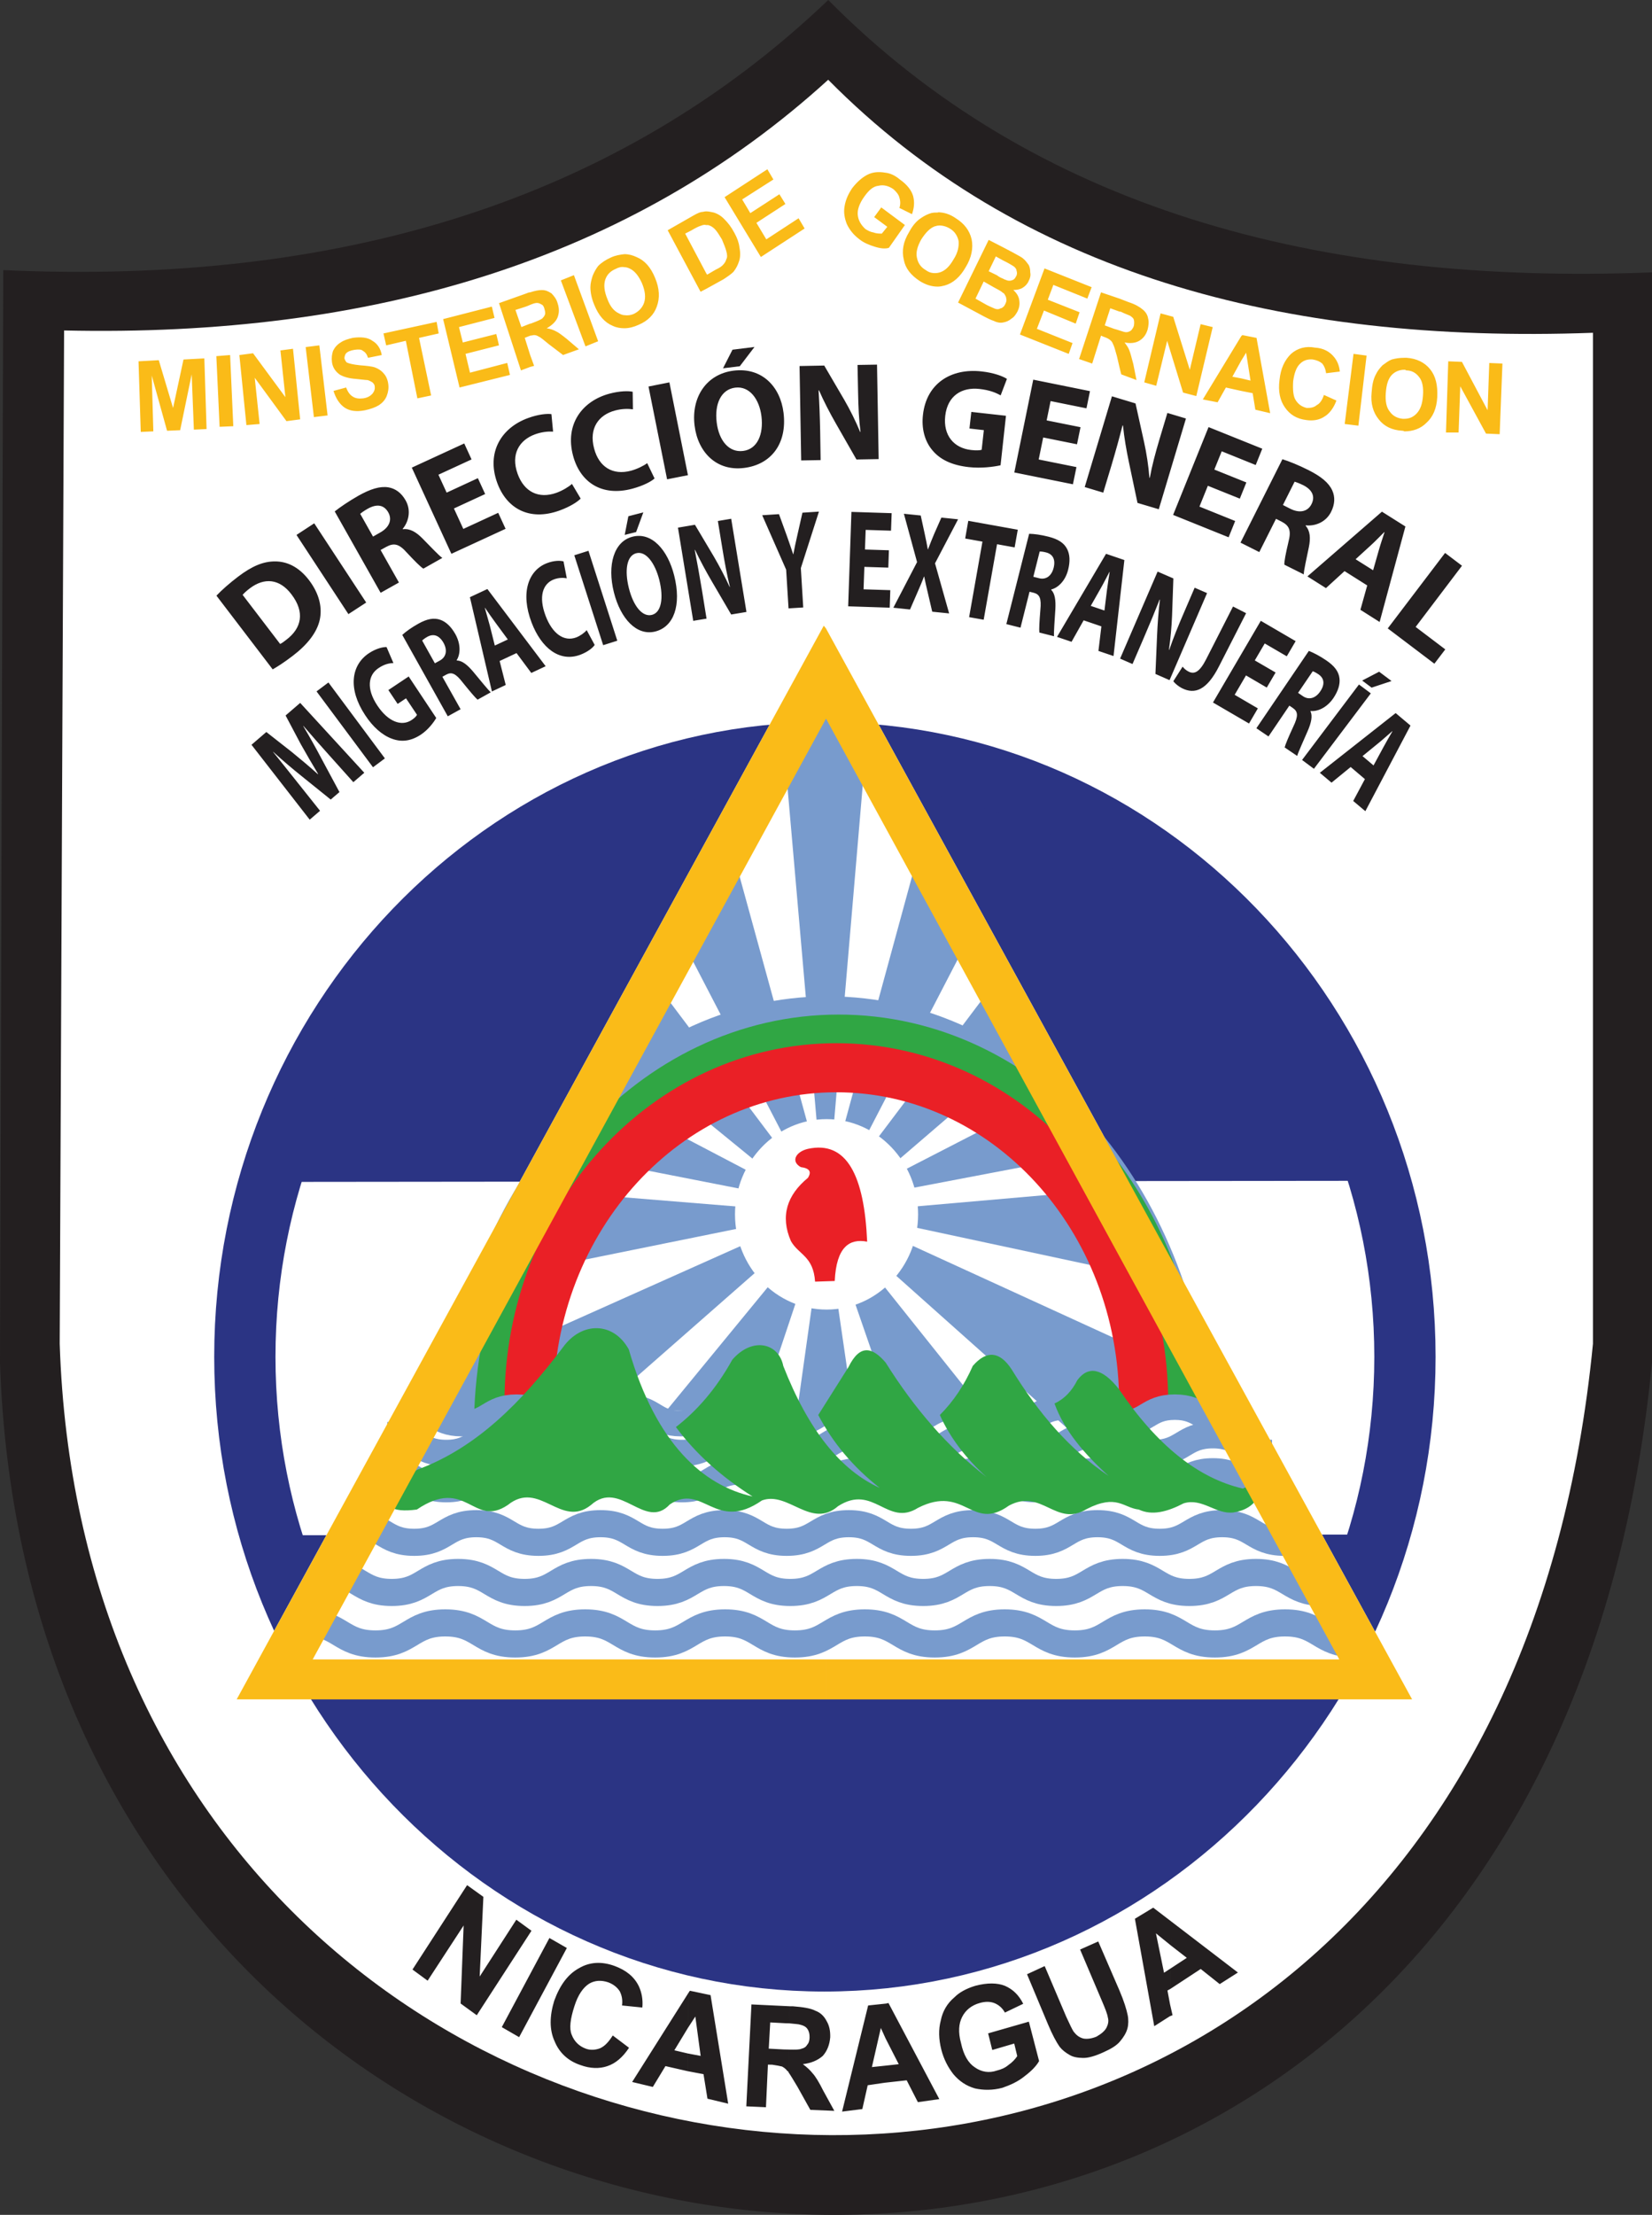 <svg xmlns="http://www.w3.org/2000/svg" width="350" height="468.976"><rect width="100%" height="100%" fill="#333333" stroke="none"/><path d="M.69 57.19C71.715 60.454 130.887 42.576 175.477 0 219.106 44.042 278.968 60.453 350 57.672V288.51c-24.95 256.64-342.7 224.053-350 0L.69 57.19z" fill="#231f20"/><path d="M13.578 69.974c65.215 1.458 119.996-14.962 161.888-53.086C215.95 57.785 271.55 72.865 337.49 70.463V284.52c-23.24 238.314-318.122 208.037-324.84 0l.928-214.546z" fill="#fff"/><path d="M174.66 415.195c67.762 0 122.997-57.436 122.997-127.903 0-70.46-55.235-127.894-122.997-127.894-67.677 0-122.786 57.435-122.786 127.894 0 70.467 55.11 127.903 122.786 127.903" fill="#2b3484"/><path d="M174.66 415.195c67.762 0 122.997-57.436 122.997-127.903 0-70.46-55.235-127.894-122.997-127.894-67.677 0-122.786 57.435-122.786 127.894 0 70.467 55.11 127.903 122.786 127.903z" fill="none" stroke="#2b3484" stroke-width="2.293"/><path d="M56.873 250.26l235.457-.243c6.5 25.456 6.254 50.44-.236 74.91l-234.54.142c-8.36-25.7-6.615-51.055-.68-74.81" fill="#fff"/><path d="M174.66 415.195c67.762 0 122.997-57.436 122.997-127.903 0-70.46-55.235-127.894-122.997-127.894-67.677 0-122.786 57.435-122.786 127.894 0 70.467 55.11 127.903 122.786 127.903z" fill="none" stroke="#2b3484" stroke-width="12.981"/><path d="M174.526 132.483L50.14 359.806h249.035L175.015 133.09l-.49-.607z" fill="#fff"/><path d="M29.822 91.455l-.472-14.953 4.29-.236 3.026 10.123 2.21-10.267 4.416-.236.472 14.96-2.69.128-.463-11.717-2.443 11.835-2.773.118-3.246-11.69.338 11.817-2.664.118zM45.836 75.41l.69 14.96 2.9-.125-.674-15.07-2.916.235zM52.205 90.01L50.713 75.18l2.9-.38 6.852 9.298-1.054-9.896 2.665-.354 1.517 14.945-2.9.38-6.726-9.188 1.037 9.794-2.798.23zM64.76 73.49l1.744 14.826 2.9-.354-1.746-14.835-2.9.363zM70.663 82.773l2.672-.725c.354.96.818 1.577 1.408 1.93.565.372 1.273.48 2.183.372.936-.127 1.526-.498 1.98-.978.363-.48.583-.96.473-1.576 0-.346-.245-.6-.473-.835-.228-.125-.598-.37-1.045-.488-.455 0-1.163-.118-2.428-.236-1.635-.118-2.655-.48-3.363-.86-1.06-.708-1.626-1.677-1.744-2.756-.11-.86 0-1.568.22-2.3.353-.71.825-1.324 1.626-1.805.708-.49 1.517-.725 2.57-.978 1.72-.236 3.23-.1 4.165.633 1.054.59 1.753 1.677 1.972 3.01l-2.91.58c-.226-.708-.563-1.188-1.044-1.44-.33-.363-1.028-.363-1.837-.245-.827.134-1.51.38-1.856.85-.135.254-.26.6-.26.962.125.38.26.615.48.86.455.227 1.4.455 2.798.598 1.492.118 2.537.22 3.237.472.69.253 1.39.717 1.86 1.323.465.49.81 1.332.912 2.175.118.85 0 1.694-.33 2.537-.336.843-.926 1.45-1.626 1.93-.817.498-1.854.852-3.01 1.096-1.862.363-3.253.127-4.323-.598-1.028-.717-1.83-1.93-2.31-3.507M88.426 84.35L85.98 72.16l-4.162.97-.574-2.53 11.262-2.443.438 2.444-4.164.945 2.562 12.188-2.916.616zM97.365 82.048l-3.48-14.48L104.2 64.92l.574 2.394-7.535 1.947.816 3.254 7.09-1.795.572 2.4-7.09 1.805.945 3.987 7.89-2.065.582 2.537-10.68 2.664zM112.325 61.897c1.053-.345 1.87-.48 2.453-.48.81 0 1.365.244 2.082.716.573.615 1.036 1.197 1.272 2.057.363 1.08.363 2.048 0 3.01-.337.86-1.17 1.685-2.31 2.31.802.117 1.383.344 1.847.58.572.245 1.398.86 2.443 1.703l2.537 2.166-3.354 1.213-3.026-2.3c-1.03-.844-1.728-1.443-2.074-1.57-.354-.235-.69-.353-1.037-.353-.245 0-.498.118-.835.118v-2.546h.118c1.28-.463 2.1-.834 2.444-1.08.21-.243.464-.487.573-.84.127-.364 0-.743-.11-1.198-.11-.48-.336-.86-.7-.97-.353-.244-.808-.362-1.272-.244-.11 0-.463.118-1.053.354v-2.647zm0 13.276v2.52l.834-.227-.835-2.293zm-1.956 3.254l-4.645-14.237 5.782-2.057c.245-.126.6-.236.818-.236v2.647c-.22.118-.573.244-.927.38l-2.192.707 1.256 3.626 1.863-.734v2.546c-.11.11-.346.11-.573.236l-.573.228 1.145 3.64v2.52l-1.956.735zM118.826 59.368l5.218 13.975 2.68-1.087-5.133-13.993-2.764 1.105zM132.285 53.815c.936 0 1.77.236 2.562.607 1.737.717 3.018 2.15 3.954 4.45.92 2.184 1.03 4.232.346 6.053-.58 1.67-1.863 3.017-3.852 3.852-1.037.48-2.073.725-3.01.725V66.73c.726.108 1.4 0 1.973-.254 1.037-.49 1.863-1.332 2.21-2.402.353-1.096.243-2.42-.465-4.122-.708-1.55-1.5-2.52-2.436-3.01-.447-.227-.826-.37-1.28-.37v-2.757zm-6.38 10.73c-.574-1.323-.82-2.646-.82-3.734 0-.858.246-1.684.473-2.41.346-.85.7-1.457 1.155-2.064.69-.717 1.627-1.324 2.672-1.796 1.037-.49 1.98-.615 2.9-.725v2.757c-.59-.11-1.155 0-1.863.37-1.138.49-1.837 1.223-2.2 2.293-.337 1.088-.228 2.42.472 4.105.59 1.585 1.39 2.53 2.436 3.018.464.236.8.37 1.155.37v2.774c-.8 0-1.62-.118-2.428-.49-1.745-.716-3.026-2.174-3.953-4.466M149.583 44.756c.573 0 1.045.126 1.61.236.834.244 1.644.742 2.318 1.466.717.725 1.41 1.568 2.108 2.9.582 1.08.936 2.04 1.037 3 .22 1.097.22 2.176-.1 3.018-.23.717-.583 1.45-1.156 2.175-.48.482-1.173.962-2.108 1.577l-3.71 2.05v-3.39l.23.37 1.86-1.086c.81-.362 1.274-.724 1.493-.977.346-.354.582-.717.717-1.205.22-.354.22-.96 0-1.686-.135-.59-.48-1.442-.936-2.53-.59-.96-1.037-1.693-1.5-2.165-.472-.48-.936-.725-1.4-.852h-.463v-2.9zm-8.126 3.995l4.662-2.662c1.035-.59 1.845-1.096 2.544-1.206.337 0 .573-.126.92-.126v2.9c-.347-.127-.71 0-1.046.126-.455.118-1.172.472-2.2 1.08l-1.172.597 4.417 8.327v3.39l-1.155.597-6.97-13.023zM161.2 54.417l-7.687-12.67 9.062-5.907 1.28 2.166-6.616 4.223 1.727 2.898 6.162-3.995 1.272 2.057-6.145 3.995 2.1 3.498 6.835-4.467 1.28 2.166-9.27 6.035zM185.208 45.967l1.5-2.048 5.008 3.724-3.39 4.83c-.79.253-1.836.135-3-.236-1.163-.354-2.334-.834-3.245-1.568-1.28-.96-2.114-2.048-2.68-3.253-.463-1.206-.7-2.42-.463-3.743.236-1.44.818-2.655 1.627-3.852.936-1.205 1.99-2.183 3.16-2.798 1.13-.59 2.403-.708 3.81-.464 1.046.11 2.1.582 3.12 1.45 1.525 1.07 2.46 2.293 2.806 3.507.346 1.323.203 2.51-.236 3.835l-2.672-1.324c.236-.716.236-1.44 0-2.166-.126-.607-.59-1.197-1.264-1.804-1.054-.725-2.124-.977-3.16-.725-1.147.11-2.074.97-3.01 2.293-1.037 1.433-1.5 2.79-1.39 3.87.117 1.204.7 2.148 1.626 3.008.59.354 1.028.607 1.736.725.59.235 1.29.235 1.737.235l1.163-1.44-2.782-2.058zM198.666 45.004c.236-.126.557 0 .826 0 .928.118 1.964.48 3 1.206 1.746 1.087 2.91 2.53 3.364 4.467.363 1.796 0 3.86-1.264 5.9-1.163 2.057-2.672 3.38-4.417 3.87-.447.126-1.045.244-1.51.244v-2.907c.12 0 .355-.11.465-.11 1.155-.362 2.082-1.323 2.908-2.773.944-1.45 1.146-2.78 1.054-3.877-.236-1.07-.818-2.048-1.88-2.647-.792-.472-1.72-.716-2.546-.598v-2.774zm-6.043 4.105c.708-1.332 1.534-2.293 2.452-2.9.692-.48 1.4-.852 2.2-1.088.473-.118.945-.118 1.39-.118v2.774c-.218 0-.336.126-.572.126-1.037.362-1.955 1.315-2.9 2.773-.817 1.442-1.188 2.773-.935 3.86.227 1.19.817 2.04 1.88 2.656.783.59 1.61.725 2.528.59v2.908c-1.264 0-2.528-.378-3.81-1.188-1.87-1.23-3.034-2.672-3.37-4.484-.473-1.947-.12-3.86 1.137-5.91M212.498 52.356l2.082 1.096c1.037.6 1.855.97 2.21 1.315.462.37.8.86 1.154 1.332.236.47.328.968.328 1.575.127.607 0 1.197-.328 1.812-.245.6-.692 1.088-1.282 1.45-.58.363-1.298.464-1.98.464.682.616 1.17 1.35 1.264 2.184.135.86 0 1.56-.33 2.284-.344.615-.69 1.214-1.29 1.576-.572.49-1.136.725-1.828.843v-3.262c.21-.11.33-.354.456-.58.236-.49.354-.86.236-1.215 0-.363-.236-.717-.48-1.096-.102 0-.102-.118-.212-.118v-3.018c.21.127.456.245.548.245.48.244.944.244 1.28.126.482-.127.71-.372.946-.86.236-.355.236-.835.092-1.206 0-.354-.328-.733-.683-.96-.218-.12-.926-.608-2.182-1.206v-2.782zm-3.034-1.56l3.034 1.56v2.782l-1.517-.843-1.516 3.136 1.745.852c.445.345.926.59 1.288.716v3.018c-.362-.362-1.062-.716-1.99-1.214l-2.098-1.197-1.736 3.625 2.343 1.323c.91.472 1.62.717 1.838.835.455.126.8.126 1.154-.118.235 0 .353-.127.488-.245v3.262c-.598.118-1.29 0-1.99-.354-.47-.135-1.49-.615-3.236-1.576l-4.29-2.293 6.482-13.267zM216.09 70.828l5.208-13.993 9.98 3.97-.91 2.42-7.198-2.9-1.18 3.136 6.734 2.656-.817 2.41-6.727-2.773-1.5 3.87 7.552 3.017-.81 2.293-10.333-4.105zM237.193 63.232l1.87.725c1.493.48 2.437 1.07 3.01 1.56.582.463 1.046 1.087 1.172 1.92.21.726.093 1.578-.126 2.42-.347 1.096-.937 1.813-1.763 2.31-.8.464-1.838.59-3.102.346.455.615.81 1.095 1.02 1.694.244.59.472 1.56.834 2.883l.674 3.38-3.23-1.206-.36-1.45v-7.838c.707.252 1.154.362 1.398.362.354 0 .683-.11 1.037-.362.227-.236.48-.607.59-.96.1-.482.1-.962 0-1.333-.11-.363-.473-.607-.81-.843-.245-.118-.953-.354-1.99-.86h-.227v-2.748zM228.62 76.02l4.645-14.12 3.928 1.332v2.748l-1.964-.708-1.173 3.625 1.973.725c.463.118.8.236 1.163.354v7.84l-.556-2.404c-.37-1.34-.607-2.174-.826-2.554-.117-.345-.362-.69-.58-.826-.23-.236-.692-.49-1.4-.725l-.565-.236-1.87 5.91-2.774-.96zM242.426 80.96l3.464-14.606 2.672.724 3.515 11.22 2.293-9.66 2.562.624-3.48 14.6-2.8-.735-3.37-10.966-2.32 9.526-2.536-.725zM269.103 87.484l-3.136-.734-.573-3.498-2.427-.48v-2.655l1.972.472-.928-5.91-1.045 1.694V71.19l.236-.236 3.01.59 2.89 15.94zm-6.136-4.712l-3.246-.717-1.752 3.127-3.136-.606 8.135-13.386v5.184l-1.872 3.39 1.872.353v2.655zM280.496 83.623l2.64 1.19c-.574 1.575-1.485 2.78-2.538 3.395-1.046.717-2.436.96-3.937.717-1.878-.245-3.362-1.096-4.432-2.655-1.03-1.458-1.46-3.38-1.147-5.8.237-2.402 1.063-4.197 2.446-5.546 1.382-1.214 3.135-1.694 5.09-1.315 1.737.1 3.128.834 4.072 2.048.582.724 1.045 1.694 1.172 3.017l-2.908.354c-.118-.852-.354-1.46-.818-2.057-.582-.473-1.163-.7-1.972-.852-1.046-.108-1.964.153-2.68.853-.793.724-1.257 1.93-1.51 3.742-.11 1.804 0 3.262.59 4.097.574.85 1.273 1.323 2.318 1.576.843 0 1.51-.118 2.09-.607.7-.362 1.164-1.086 1.526-2.157M284.892 89.776l2.9.354 1.736-14.835-2.765-.37-1.87 14.85zM297.538 75.762h.472c2.082.135 3.827.97 4.99 2.428 1.164 1.44 1.627 3.37 1.5 5.917-.126 2.402-.926 4.206-2.3 5.428-1.172 1.197-2.807 1.804-4.662 1.804v-2.665c1.046 0 1.855-.362 2.554-1.078.826-.843 1.265-2.04 1.39-3.87.128-1.677-.125-3.017-.79-3.852-.718-.97-1.653-1.45-2.79-1.45-.136-.134-.237-.134-.364-.134v-2.528zm-6.945 7.376c.11-1.577.33-2.79.91-3.87.346-.733.818-1.314 1.4-1.92.69-.5 1.272-.97 1.972-1.232.817-.22 1.618-.354 2.663-.354v2.53c-1.045 0-1.955.378-2.663 1.086-.793.86-1.147 2.065-1.28 3.886-.12 1.686.133 3.01.825 3.852.682.978 1.61 1.44 2.773 1.56h.345v2.663c-.21-.136-.345-.136-.446-.136-2.217-.118-3.87-.96-4.99-2.41-1.18-1.442-1.745-3.372-1.51-5.656M306.353 91.584l.48-15.08 2.9.12 5.437 10.24.354-10.005 2.79.117-.59 14.96-2.89-.125-5.455-10.014-.355 9.786h-2.672z" fill="#fabb18"/><path d="M176.625 238.548l6.507-76.375-8-14-8.613 14.834 6.615 75.668 3.49-.127zM166.185 240.837l-21.24-40.906 10.788-17.852 15.56 56.6-5.108 2.16zM164.435 242.052l-23.896-31.744-7.318 13.638 27.504 22.446 3.71-4.34zM159.443 248.44l-32.477-17.01-5.807 13.285 36.893 7.232 1.39-3.506zM157.362 255.57l-41.547-3.39-9.516 18.106 51.172-10.376-.11-4.34zM158.175 263.267l-52.69 23.543 15.78 16.647 40.163-35.242-3.253-4.948zM163.738 271.237l-22.506 27.395 19.497.733 8.234-24.63-5.226-3.498zM172.222 274.98l-3.48 24.757h12.17l-3.582-24.612-5.108-.144zM180.572 274.272l8.927 25.81 19.377-.716-22.75-28.482-5.555 3.388zM188.69 269.073l37.426 33.362 13.95-1.307 1.593-15.248-49.632-22.708-3.338 5.9zM192.273 259.55l52.926 11.344-11-18.957-41.573 3.633-.354 3.98zM190.44 248.325l33.767-17.38 6.263 13.51-38.538 7.35-1.492-3.48zM185.316 241.807l25.768-34.155 6.035 14.962-27.834 23.896-3.97-4.703zM178.706 238.784l15.442-56.592 10.67 17.254-21.467 41.395-4.644-2.056z" fill="#789bcd"/><path d="M100.6 301.194c3.303-47.422 35.882-83.86 74.807-83.86 38.217 0 70.23 34.862 74.665 81.062" fill="none" stroke="#789bcd" stroke-width="12.745"/><path d="M106.28 300.692c.86-44.464 32.62-80.017 71.402-80.017 38.41 0 69.944 34.668 71.52 78.516" fill="none" stroke="#30a644" stroke-width="11.7"/><path d="M112.21 301.32c0-1.384-.136-2.884-.136-4.266 0-39.195 29.25-70.973 65.123-70.973 36.025 0 65.106 31.78 65.106 70.974v3.624" fill="none" stroke="#ea2026" stroke-width="10.393"/><path d="M175.125 277.042c10.536 0 19.142-8.935 19.142-19.918 0-10.966-8.606-19.918-19.142-19.918-10.58 0-19.16 8.952-19.16 19.918 0 10.983 8.58 19.918 19.16 19.918" fill="#fff"/><path d="M175.125 277.042c10.536 0 19.142-8.935 19.142-19.918 0-10.966-8.606-19.918-19.142-19.918-10.58 0-19.16 8.952-19.16 19.918 0 10.983 8.58 19.918 19.16 19.918z" fill="none" stroke="#fff" stroke-width=".489"/><path d="M176.85 271.237c.345-7.232 3.118-9.044 6.87-8.328-.6-13.976-4.317-21.46-12.56-19.65-2.537.59-3.692 2.64-1.51 3.862 1.864.236 2.353.97 1.51 2.284-4.392 3.607-5.91 8.075-3.59 13.385 1.626 2.892 4.76 3.154 5.115 8.582l4.164-.135z" fill="#ea2026"/><path d="M87.39 417.028l11.572-17.87 3.448 2.478-.784 16.875 7.763-12.035 3.21 2.343-11.59 17.886-3.422-2.486.64-16.52-7.627 11.69-3.21-2.36zM106.312 429.222l10.09-18.872 3.692 2.115-10.107 18.88-3.675-2.123zM129.822 430.988l3.447 2.605c-1.332 2.014-2.85 3.312-4.61 3.894-1.645.565-3.617.53-5.69-.236-2.64-.884-4.485-2.62-5.47-5.04-1.122-2.444-1.072-5.344-.077-8.58 1.23-3.355 2.908-5.614 5.26-6.895 2.216-1.307 4.762-1.476 7.535-.464 2.41.894 4.147 2.252 5.142 4.317.556 1.23.893 2.68.733 4.484l-4.307-.437c.16-1.223-.06-2.192-.497-3.035-.575-.86-1.367-1.467-2.412-1.863-1.51-.514-2.89-.413-4.063.287-1.28.826-2.36 2.368-3.12 4.78-.85 2.63-1.137 4.686-.572 6.026.556 1.458 1.593 2.428 2.967 2.942 1.02.387 2.082.278 3.01-.06 1.06-.463 1.887-1.407 2.722-2.722M154.277 445.43l-4.39-1.053-.836-5.192-3.455-.658.068-3.742 2.78.53-1.128-8.344-1.543 2.378.144-7.468.244-.363 4.383.927 3.734 22.986zm-8.682-6.903l-4.61-1.054-2.673 4.41-4.383-1.046 11.986-18.957-.144 7.468-2.9 4.78 2.79.657-.067 3.742zM167.32 424.802l.708.008c2.192.17 3.81.447 4.737.945 1.037.387 1.83 1.12 2.386 2.216.566.97.776 2.066.743 3.398-.135 1.55-.616 2.866-1.585 3.953-1.07.937-2.444 1.52-4.215 1.738.81.607 1.51 1.23 2.074 1.947.582.624 1.35 1.863 2.26 3.692l2.334 4.248-5.082-.21-2.722-4.88c-.886-1.468-1.45-2.43-1.897-3.06l.083-4.822c1.408.025 2.2.034 2.68-.186.473-.1.92-.354 1.172-.817.363-.363.515-.978.523-1.568.017-.725-.118-1.315-.472-1.82-.33-.48-.91-.742-1.484-.87-.345-.134-1.028-.15-2.31-.294l.068-3.616zm-9.204 21.19l1.087-21.578 8.117.388-.067 3.616-.81-.017-3.26-.176-.313 5.555 3.127.168 1.146.025-.084 4.82c.007-.125-.11-.243-.22-.252-.346-.47-.7-.724-1.147-.976-.463-.118-1.154-.253-2.09-.388l-.91-.017-.413 9.027-4.164-.194zM199.007 444.46l-4.543.648-2.37-4.627-4.652.515.068-3.608 2.9-.32-2.8-5.48.144-7.357.48-.118 10.773 20.347zm-11.565-3.465l-3.608.53-1.137 5.042-4.29.54 5.52-22.473 3.827-.404-.143 7.358-.994-2.19-1.896 8.284 2.79-.295-.068 3.608zM210.226 434.065l-.877-3.524 8.63-2.477 2.167 8.345c-.6 1.07-1.67 2.15-3.06 3.195-1.44 1.188-3.093 1.896-4.703 2.46-2.09.566-4.08.524-5.816.136-1.83-.524-3.305-1.51-4.57-3.002-1.145-1.467-2.047-3.17-2.57-5.226-.548-2.192-.623-4.24-.11-6.153.38-1.923 1.324-3.592 2.875-4.898 1.045-1.063 2.554-1.88 4.442-2.453 2.57-.676 4.653-.634 6.263 0 1.736.757 2.975 1.996 3.886 3.81l-3.878 1.86c-.556-.985-1.256-1.583-2.166-1.98-.893-.37-1.955-.387-3.127-.058-1.753.472-3.043 1.517-3.768 2.958-.733 1.425-.868 3.254-.236 5.546.54 2.538 1.55 4.24 2.932 5.134 1.374.978 3.018 1.256 4.636.683.936-.228 1.745-.565 2.453-1.164.827-.582 1.41-1.18 1.89-1.897l-.64-2.664-4.654 1.365zM217.59 418.023l3.742-1.728 4.552 10.696c.792 1.704 1.24 2.673 1.568 3.17.564.725 1.146 1.23 2.073 1.475.8.144 1.736.026 2.782-.404 1.053-.606 1.76-1.204 2.132-1.92.345-.7.497-1.417.27-2.15-.102-.725-.55-1.838-1.215-3.406l-4.66-10.966 3.843-1.71 4.467 10.316c1.003 2.335 1.542 4.147 1.762 5.25.202.946.185 2.04-.05 2.876-.254.952-.86 1.905-1.586 2.748-.698.834-1.853 1.542-3.404 2.233-1.728.802-3.28 1.274-4.425 1.24-1.036-.016-2.09-.16-2.874-.657-.826-.48-1.5-.986-2.082-1.72-.682-.977-1.55-2.57-2.46-4.754l-4.434-10.587zM262.27 417.658l-3.852 2.453-4.03-3.202-6.447 4.232.094-4.358 3.405-2.234-3.322-2.58.1-5.065 14.052 10.755zm-14.38 6.727l.53 2.31-.58.227.05-2.537zm.05-3.245l-.598.328.548 2.917-.05 2.537-3.296 2.1-4.097-22.75 3.878-2.345 3.894 2.976-.102 5.066-3.212-2.606 1.712 8.345 1.416-.928-.093 4.358z" fill="#231f20"/><path d="M74.602 322.622c6.575 0 6.575 3.945 13.15 3.945 6.583 0 6.583-3.945 13.166-3.945 6.574 0 6.574 3.945 13.158 3.945 6.574 0 6.574-3.945 13.15-3.945 6.6 0 6.6 3.945 13.165 3.945 6.576 0 6.576-3.945 13.134-3.945 6.566 0 6.566 3.945 13.14 3.945 6.584 0 6.584-3.945 13.175-3.945 6.574 0 6.574 3.945 13.148 3.945 6.592 0 6.592-3.945 13.175-3.945 6.6 0 6.6 3.945 13.192 3.945 6.566 0 6.566-3.945 13.166-3.945 6.6 0 6.6 3.945 13.184 3.945 6.608 0 6.608-3.945 13.225-3.945 6.607 0 6.607 3.945 13.233 3.945" fill="none" stroke="#789bcd" stroke-width="5.74"/><path d="M82.057 311.547c6.246 0 6.246 3.76 12.5 3.76 6.22 0 6.22-3.76 12.458-3.76 6.255 0 6.255 3.76 12.492 3.76 6.238 0 6.238-3.76 12.484-3.76 6.238 0 6.238 3.76 12.51 3.76 6.212 0 6.212-3.76 12.432-3.76 6.246 0 6.246 3.76 12.467 3.76 6.245 0 6.245-3.76 12.508-3.76 6.237 0 6.237 3.76 12.483 3.76 6.247 0 6.247-3.76 12.493-3.76 6.263 0 6.263 3.76 12.517 3.76 6.23 0 6.23-3.76 12.492-3.76 6.254 0 6.254 3.76 12.517 3.76 6.27 0 6.27-3.76 12.558-3.76 6.263 0 6.263 3.76 12.534 3.76M82.057 303.885c6.246 0 6.246 3.768 12.5 3.768 6.22 0 6.22-3.768 12.458-3.768 6.255 0 6.255 3.768 12.492 3.768 6.238 0 6.238-3.768 12.484-3.768 6.238 0 6.238 3.768 12.51 3.768 6.212 0 6.212-3.768 12.432-3.768 6.246 0 6.246 3.768 12.467 3.768 6.245 0 6.245-3.768 12.508-3.768 6.237 0 6.237 3.768 12.483 3.768 6.247 0 6.247-3.768 12.493-3.768 6.263 0 6.263 3.768 12.517 3.768 6.23 0 6.23-3.768 12.492-3.768 6.254 0 6.254 3.768 12.517 3.768 6.27 0 6.27-3.768 12.558-3.768 6.263 0 6.263 3.768 12.534 3.768" fill="none" stroke="#789bcd" stroke-width="5.588"/><path d="M86.212 297.95c5.817 0 5.817 3.49 11.624 3.49 5.8 0 5.8-3.49 11.6-3.49 5.806 0 5.806 3.49 11.614 3.49 5.807 0 5.807-3.49 11.623-3.49 5.808 0 5.808 3.49 11.624 3.49 5.782 0 5.782-3.49 11.582-3.49 5.798 0 5.798 3.49 11.58 3.49 5.825 0 5.825-3.49 11.632-3.49 5.808 0 5.808 3.49 11.616 3.49 5.8 0 5.8-3.49 11.615-3.49 5.824 0 5.824 3.49 11.64 3.49 5.816 0 5.816-3.49 11.624-3.49 5.84 0 5.84 3.49 11.64 3.49 5.842 0 5.842-3.49 11.675-3.49 5.833 0 5.833 3.49 11.657 3.49" fill="none" stroke="#789bcd" stroke-width="5.395"/><path d="M68.922 332.95c7.038 0 7.038 4.232 14.076 4.232 7.03 0 7.03-4.23 14.06-4.23 7.047 0 7.047 4.23 14.094 4.23 7.02 0 7.02-4.23 14.068-4.23 7.038 0 7.038 4.23 14.085 4.23 7.046 0 7.046-4.23 14.085-4.23 7.02 0 7.02 4.23 14.042 4.23 7.047 0 7.047-4.23 14.094-4.23 7.02 0 7.02 4.23 14.068 4.23 7.03 0 7.03-4.23 14.085-4.23 7.037 0 7.037 4.23 14.092 4.23 7.03 0 7.03-4.23 14.085-4.23 7.072 0 7.072 4.23 14.12 4.23 7.062 0 7.062-4.23 14.126-4.23 7.09 0 7.09 4.23 14.144 4.23M64.724 343.63c7.4 0 7.4 4.46 14.82 4.46 7.4 0 7.4-4.46 14.8-4.46 7.41 0 7.41 4.46 14.818 4.46 7.41 0 7.41-4.46 14.82-4.46 7.408 0 7.408 4.46 14.825 4.46 7.41 0 7.41-4.46 14.82-4.46 7.39 0 7.39 4.46 14.775 4.46 7.417 0 7.417-4.46 14.826-4.46 7.41 0 7.41 4.46 14.81 4.46 7.418 0 7.418-4.46 14.827-4.46 7.418 0 7.418 4.46 14.852 4.46 7.4 0 7.4-4.46 14.81-4.46 7.426 0 7.426 4.46 14.86 4.46 7.435 0 7.435-4.46 14.87-4.46 7.442 0 7.442 4.46 14.868 4.46" fill="none" stroke="#789bcd" stroke-width="5.74"/><path d="M88.31 319.628c-5.47.724-7.426-.717-6.154-4.586l6.263-3.86c12.542-4.594 22.16-14.355 30.875-25.937 3.928-5.436 10.663-5.436 13.925.48 5.8 20.155 15.897 28.845 26.222 31.138-6.507-4.114-11.944-8.927-16.242-14.7 4.4-3.406 8.47-7.99 11.952-14.262 4.29-4.94 9.854-3.506 10.798 1.324 5.335 13.638 12.18 22.084 20.432 25.818-5.698-4.46-9.99-9.65-13.023-15.433l6.405-10.15c2.436-4.956 5.09-4.215 7.873-.953 6.035 9.635 13.107 17.862 21.376 24.242-4.417-3.97-7.797-8.455-9.888-13.14 2.917-2.918 5.227-6.416 6.97-10.386 2.918-3.372 5.7-3.136 8.228.716 5.707 9.298 12.323 17.02 20.56 22.573-5.227-4.71-9.408-9.65-11.473-15.332 2.066-.943 3.693-2.654 4.84-4.947 2.334-3.136 5.35-2.537 8.84 1.94 8 11.816 16.7 18.812 26.215 21.012l1.745-.75 1.5 2.546c-1.036 1.813-2.79 2.884-5.217 3.263-3.71.48-6.617-3.153-10.562-1.93-3.47 1.812-6.708 2.646-9.498 1.315-3.262-.354-4.653-3.372-11.034-.11-6.507 3.978-9.5-4.476-16.48-.725-7.88 5.664-9.28-4.585-19.267.48-6.507 4.105-9.406-5.2-16.933-.362-5.69 4.94-10.57-3.244-16.125-1.213-9.888 6.878-12.55-3.852-19.522.843-5.226 5.673-10.545-5.428-16.706.127-6.373 5.082-10.9-5.42-17.626 0-7.34 4.956-8.732-6.154-19.268.96" fill="#30a644"/><path d="M299.172 359.817h-124.17v-8.454h108.745L175.003 152.16v-19.076l124.17 226.733zm-124.17 0H50.145l124.38-227.332.48.6v19.074L66.25 351.362h108.75v8.454z" fill="#fabb18"/><path d="M59.352 136.355c.354-.16.86-.53 1.29-.876 3.262-2.446 4.004-5.85 1.104-9.636-2.503-3.32-5.757-3.6-8.833-1.256-.793.6-1.256 1.07-1.51 1.366l7.95 10.4zm-13.495-10.233c1.147-1.213 2.774-2.638 4.577-4.012 3.01-2.284 5.36-3.228 7.772-3.237 2.58-.025 5.1 1.147 7.25 3.945 2.317 3.052 2.823 5.985 2.283 8.446-.6 2.664-2.622 5.25-5.732 7.612-1.838 1.407-3.246 2.292-4.232 2.857l-11.92-15.61zM66.575 110.806l11.01 16.774-3.77 2.453-11-16.766 3.76-2.46zM79.03 113.617l1.543-.877c1.948-1.095 2.546-2.73 1.686-4.256-.92-1.62-2.437-1.804-4.257-.818-.945.53-1.442.92-1.686 1.13l2.714 4.82zm-8.116-5.327c1.138-.91 2.925-2.124 4.998-3.313 2.57-1.44 4.586-2.073 6.373-1.787 1.49.253 2.74 1.155 3.65 2.757 1.264 2.225.564 4.644-.624 6.035l.05.076c1.485-.194 2.808.598 4.148 1.955 1.66 1.67 3.49 3.65 4.206 4.122l-4.012 2.267c-.565-.328-1.77-1.525-3.506-3.388-1.686-1.913-2.765-2.09-4.375-1.214l-1.188.658 3.886 6.886-3.877 2.175-9.726-17.23zM102.788 104.61l-6.617 3.053 1.99 4.332 7.393-3.413 1.56 3.388-11.48 5.293-8.388-18.248 11.11-5.117 1.55 3.38-7.02 3.237 1.744 3.793 6.616-3.06 1.542 3.363zM123.022 105.57c-.64.673-2.234 1.718-4.5 2.536-6.466 2.327-11.254-.53-13.192-5.91-2.327-6.438.918-11.656 6.574-13.687 2.192-.802 4.02-.946 4.923-.82l.354 3.7c-.994-.058-2.31.035-3.8.566-3.355 1.214-5.227 4.198-3.71 8.387 1.366 3.785 4.434 5.36 8.22 4.004 1.272-.455 2.578-1.248 3.286-1.88l1.846 3.102zM138.678 101.31c-.682.625-2.35 1.527-4.686 2.16-6.61 1.778-11.118-1.467-12.585-6.997-1.762-6.617 1.914-11.548 7.704-13.115 2.243-.6 4.064-.6 4.932-.405l.05 3.717c-.977-.135-2.292-.152-3.817.26-3.44.93-5.555 3.752-4.4 8.05 1.028 3.895 3.944 5.725 7.813 4.688 1.298-.354 2.672-1.03 3.43-1.602l1.56 3.245zM141.822 80.965l3.927 19.65-4.417.875-3.937-19.648 4.426-.877zM159.85 73.465l-3.112 4.08-3.557.438 2.007-3.936 4.662-.582zm-8.01 15.965c.473 3.894 2.614 6.43 5.598 6.052 3-.37 4.358-3.48 3.886-7.35-.438-3.574-2.504-6.44-5.563-6.052-3 .37-4.4 3.48-3.92 7.35m14.162-2.032c.8 6.533-2.62 10.975-8.362 11.683-5.833.734-9.786-3.312-10.485-8.976-.734-5.968 2.478-10.9 8.277-11.624 6.027-.74 9.904 3.423 10.57 8.918M169.743 97.496l-.346-19.993 5.226-.1 4.248 7.256c1.215 2.09 2.437 4.56 3.365 6.8h.076c-.337-2.637-.463-5.334-.514-8.335l-.118-5.85 4.13-.067.346 20.002-4.703.084-4.374-7.645c-1.214-2.117-2.554-4.68-3.565-7.006l-.084.034c.16 2.638.27 5.454.337 8.724l.093 6.02-4.113.074zM211.984 98.52c-1.433.32-4.113.683-6.718.388-3.6-.396-6.102-1.6-7.73-3.574-1.626-1.913-2.343-4.62-1.988-7.544.75-6.608 5.95-9.87 12.407-9.145 2.563.278 4.468.994 5.378 1.576L212 83.72c-1.027-.582-2.334-1.122-4.5-1.366-3.717-.405-6.76 1.407-7.24 5.723-.456 4.096 1.828 6.81 5.504 7.207 1.01.118 1.846.084 2.216-.05l.464-4.156-3.05-.346.395-3.515 7.34.818-1.146 10.486zM228.18 94.072l-7.165-1.442-.952 4.662 8 1.61-.75 3.64-12.417-2.503 4.012-19.65 12.02 2.43-.742 3.64-7.603-1.534-.835 4.088 7.174 1.442-.742 3.616zM229.813 103.13l5.766-19.217 4.997 1.51 1.82 8.217c.524 2.36.937 5.09 1.122 7.51l.083.026c.48-2.622 1.18-5.243 2.04-8.126l1.686-5.614 3.935 1.18-5.757 19.21-4.51-1.34-1.82-8.63c-.506-2.387-1.01-5.236-1.256-7.764h-.1c-.65 2.57-1.4 5.293-2.336 8.437l-1.745 5.78-3.927-1.18zM262.677 105.582l-6.777-2.723-1.78 4.407 7.57 3.052-1.39 3.446-11.76-4.737 7.51-18.595 11.38 4.577-1.39 3.455-7.2-2.908-1.566 3.868 6.785 2.73-1.383 3.424zM271.806 106.93l1.576.8c1.998 1.003 3.692.582 4.476-.978.835-1.652.135-3.034-1.686-3.987-.986-.48-1.576-.682-1.888-.775l-2.478 4.94zm-.11-9.694c1.4.43 3.406 1.24 5.538 2.31 2.622 1.323 4.266 2.646 5.016 4.282.632 1.382.58 2.924-.245 4.568-1.155 2.284-3.54 3.043-5.352 2.84l-.042.077c.995 1.13 1.07 2.663.692 4.534-.464 2.3-1.08 4.914-1.08 5.774l-4.112-2.055c-.043-.658.278-2.327.86-4.797.648-2.47.185-3.455-1.425-4.307l-1.206-.606-3.54 7.04-3.98-2 8.877-17.658zM290.912 120.75l1.214-4.258c.337-1.197.826-2.638 1.205-3.8l-.05-.027c-.876.852-1.93 1.973-2.823 2.774l-3.254 2.974 3.71 2.335zm-6.052.176l-3.936 3.6-3.928-2.48 15.788-13.705 4.973 3.137-5.462 20.22-4.072-2.578 1.442-5.16-4.805-3.034zM306.162 117.075l3.582 2.715-9.82 12.955 6.28 4.754-2.31 3.034-9.878-7.477 12.146-15.982zM69.734 159.898c-1.61-1.795-3.548-3.978-5.453-6.195l-.033.034c1.332 2.234 2.756 4.78 3.878 6.92l3.793 7.055-1.855 1.585-6.153-4.956c-1.87-1.49-4.08-3.363-6.027-5.15l-.025.026c1.694 2.124 3.65 4.518 5.192 6.49l4.754 5.968-2.19 1.88-12.333-15.856 3.145-2.705 5.37 4.214c1.837 1.492 3.784 3.12 5.546 4.712l.05-.05c-1.213-2.016-2.57-4.342-3.682-6.332l-3.203-6.043 3.093-2.664 13.58 14.794-2.32 1.99-5.124-5.716zM69.584 144.507l11.96 16.074-2.52 1.88-11.96-16.065 2.52-1.888zM92.423 152.024c-.54.936-1.703 2.487-3.228 3.507-2.108 1.4-4.13 1.653-6.18.877-2.022-.733-4.053-2.52-5.655-4.99-3.666-5.546-2.992-10.578.793-13.1 1.483-.985 2.908-1.33 3.742-1.314l1.458 3.39c-.902.024-1.905.227-3.16 1.07-2.175 1.45-2.64 4.332-.237 7.94 2.293 3.44 5.134 4.475 7.266 3.042.6-.396 1.012-.81 1.12-1.104l-2.325-3.48-1.77 1.18-1.964-2.933 4.3-2.874 5.84 8.79zM92.132 140.443l1.08-.59c1.356-.767 1.6-2.2.758-3.734-.91-1.602-2.1-1.982-3.372-1.316-.666.363-.995.666-1.155.826l2.69 4.813zm-6.903-6.01c.757-.7 1.98-1.584 3.43-2.385 1.786-.995 3.253-1.306 4.66-.8 1.18.42 2.25 1.424 3.162 3.034 1.24 2.233 1.01 4.366.278 5.487l.042.083c1.12.026 2.225.928 3.44 2.36 1.474 1.762 3.126 3.836 3.74 4.375l-2.797 1.56c-.472-.388-1.543-1.653-3.12-3.6-1.533-1.997-2.384-2.3-3.514-1.71l-.825.463 3.86 6.87-2.713 1.5-9.643-17.237zM107.59 135.4l-2.57-3.49c-.735-.976-1.578-2.215-2.26-3.21l-.043.017c.312 1.163.767 2.62 1.062 3.768l1.053 4.206 2.756-1.29zm-1.737 4.56l1.29 5.076-2.925 1.373-4.66-19.96 3.7-1.73 12.347 16.345-3.042 1.425-3.128-4.206-3.582 1.677zM125.99 136.558c-.387.598-1.432 1.458-3.008 2.065-4.468 1.685-8.31-1.46-10.35-6.786-2.437-6.38-.65-11.118 3.26-12.6 1.5-.574 2.833-.566 3.5-.364l.69 3.574c-.733-.135-1.694-.15-2.73.236-2.32.877-3.33 3.583-1.746 7.747 1.433 3.742 3.87 5.512 6.482 4.534.877-.345 1.753-.986 2.21-1.542l1.693 3.136zM124.673 116.624l6.11 19.04-2.992.945-6.118-19.034 3-.952zM133.238 124.547c.96 3.793 2.858 6.153 4.88 5.647 2.04-.522 2.504-3.64 1.56-7.417-.885-3.473-2.782-6.17-4.872-5.64-2.04.515-2.512 3.642-1.568 7.41m3.06-16.057l-1.526 4.164-2.42.606.777-3.953 3.168-.817zm6.532 13.343c1.602 6.347-.084 10.882-3.986 11.876-3.97 1.01-7.384-2.74-8.775-8.26-1.468-5.81-.01-10.816 3.944-11.81 4.096-1.045 7.468 2.84 8.816 8.193M146.87 131.455l-3.235-19.733 3.6-.607 4.02 6.76c1.137 1.947 2.36 4.274 3.33 6.398l.058-.008c-.632-2.57-1.13-5.226-1.61-8.185l-.944-5.765 2.823-.473 3.236 19.733-3.237.54-4.164-7.123c-1.156-1.973-2.454-4.375-3.5-6.575l-.058.034c.514 2.597 1.003 5.37 1.542 8.59l.96 5.95-2.823.465zM167.063 128.817l-.506-8.193-5.074-11.53 3.557-.228 1.71 4.72c.507 1.424.86 2.478 1.29 3.76h.043c.228-1.265.49-2.445.818-3.895l1.105-4.896 3.498-.228-3.835 11.96.506 8.337-3.11.194zM188.202 120.19l-5.075-.16-.168 4.753 5.663.177-.126 3.71-8.8-.288.69-19.994 8.523.27-.135 3.71-5.37-.17-.15 4.156 5.073.16-.126 3.675zM197.506 129.522l-.87-3.726c-.36-1.44-.572-2.503-.833-3.71h-.05c-.405 1.122-.852 2.126-1.434 3.474l-1.518 3.49-3.532-.37 5.024-9.66-2.79-10.234 3.566.363.817 3.758c.278 1.256.472 2.25.683 3.405l.042.01c.464-1.24.818-2.09 1.28-3.213l1.552-3.514 3.54.362-4.888 9.323 2.992 10.604-3.582-.362zM208.145 114.683l-3.658-.657.657-3.75 10.486 1.887-.666 3.743-3.726-.675-2.832 15.99-3.085-.547 2.825-15.99zM218.926 122.125l1.196.304c1.492.387 2.664-.482 3.102-2.184.447-1.78-.16-2.883-1.55-3.262-.725-.194-1.164-.21-1.4-.21l-1.348 5.35zm-.886-9.103c1.03.017 2.512.21 4.122.624 1.99.505 3.27 1.29 3.937 2.63.563 1.112.656 2.58.2 4.366-.614 2.47-2.258 3.86-3.565 4.164l-.016.092c.79.784.976 2.21.875 4.08-.143 2.293-.354 4.93-.286 5.74l-3.103-.784c-.076-.606 0-2.267.21-4.754.253-2.51-.16-3.32-1.373-3.658l-.92-.227-1.913 7.61-3-.758 4.83-19.125zM233.992 129.273l.532-4.3c.15-1.204.387-2.688.573-3.876l-.034-.017c-.573 1.062-1.248 2.428-1.838 3.448l-2.132 3.76 2.9.985zm-4.408 2.074l-2.562 4.55-3.077-1.044 10.385-17.59 3.885 1.322-2.3 20.323-3.195-1.08.623-5.2-3.76-1.28zM237.31 139.453l7.948-18.426 3.338 1.45-.278 7.898c-.085 2.267-.33 4.89-.658 7.207l.06.025c.86-2.512 1.87-5.024 3.067-7.78l2.318-5.386 2.63 1.14-7.948 18.433-2.993-1.315.354-8.277c.1-2.292.295-5.04.6-7.467l-.07.008c-.968 2.462-2.047 5.084-3.345 8.085l-2.394 5.554-2.63-1.147zM261.234 128.42l2.773 1.416-5.75 11.26c-2.578 5.084-5.158 5.986-7.855 4.612-.65-.33-1.407-.92-1.82-1.458l1.972-3.094c.278.37.708.768 1.264 1.046 1.163.598 2.285.194 3.7-2.57l5.716-11.212zM268.382 145.584l-4.4-2.57-2.402 4.104 4.914 2.875-1.87 3.203-7.638-4.45 10.132-17.297 7.384 4.306-1.88 3.21-4.67-2.72-2.107 3.59 4.408 2.562-1.87 3.186zM275.015 146.704l1.02.7c1.28.868 2.69.455 3.675-1.003 1.037-1.525.835-2.772-.33-3.598-.64-.43-1.035-.6-1.255-.675l-3.11 4.577zm2.284-8.884c.97.38 2.3 1.062 3.674 1.998 1.703 1.155 2.647 2.326 2.816 3.818.15 1.248-.27 2.664-1.298 4.19-1.442 2.115-3.456 2.865-4.805 2.714l-.042.067c.48 1.012.16 2.428-.582 4.147-.91 2.116-2.023 4.518-2.233 5.31l-2.656-1.803c.135-.58.776-2.132 1.83-4.408 1.095-2.267.986-3.177-.05-3.91l-.785-.532-4.418 6.524-2.57-1.736 11.117-16.378zM294.818 144.2l-4.223 1.4-1.997-1.502 3.59-1.87 2.63 1.97zm-4.39 2.612l-12.055 15.973-2.512-1.87 12.055-15.982 2.512 1.88zM291.003 162.07l2.065-3.81c.574-1.07 1.332-2.377 1.94-3.414l-.035-.025c-.91.768-2.03 1.805-2.958 2.546l-3.347 2.73 2.335 1.974zm-4.846.337l-4.055 3.313-2.478-2.09 16.066-12.644 3.144 2.646-9.567 18.13-2.57-2.165 2.477-4.628-3.017-2.563z" fill="#231f20"/></svg>